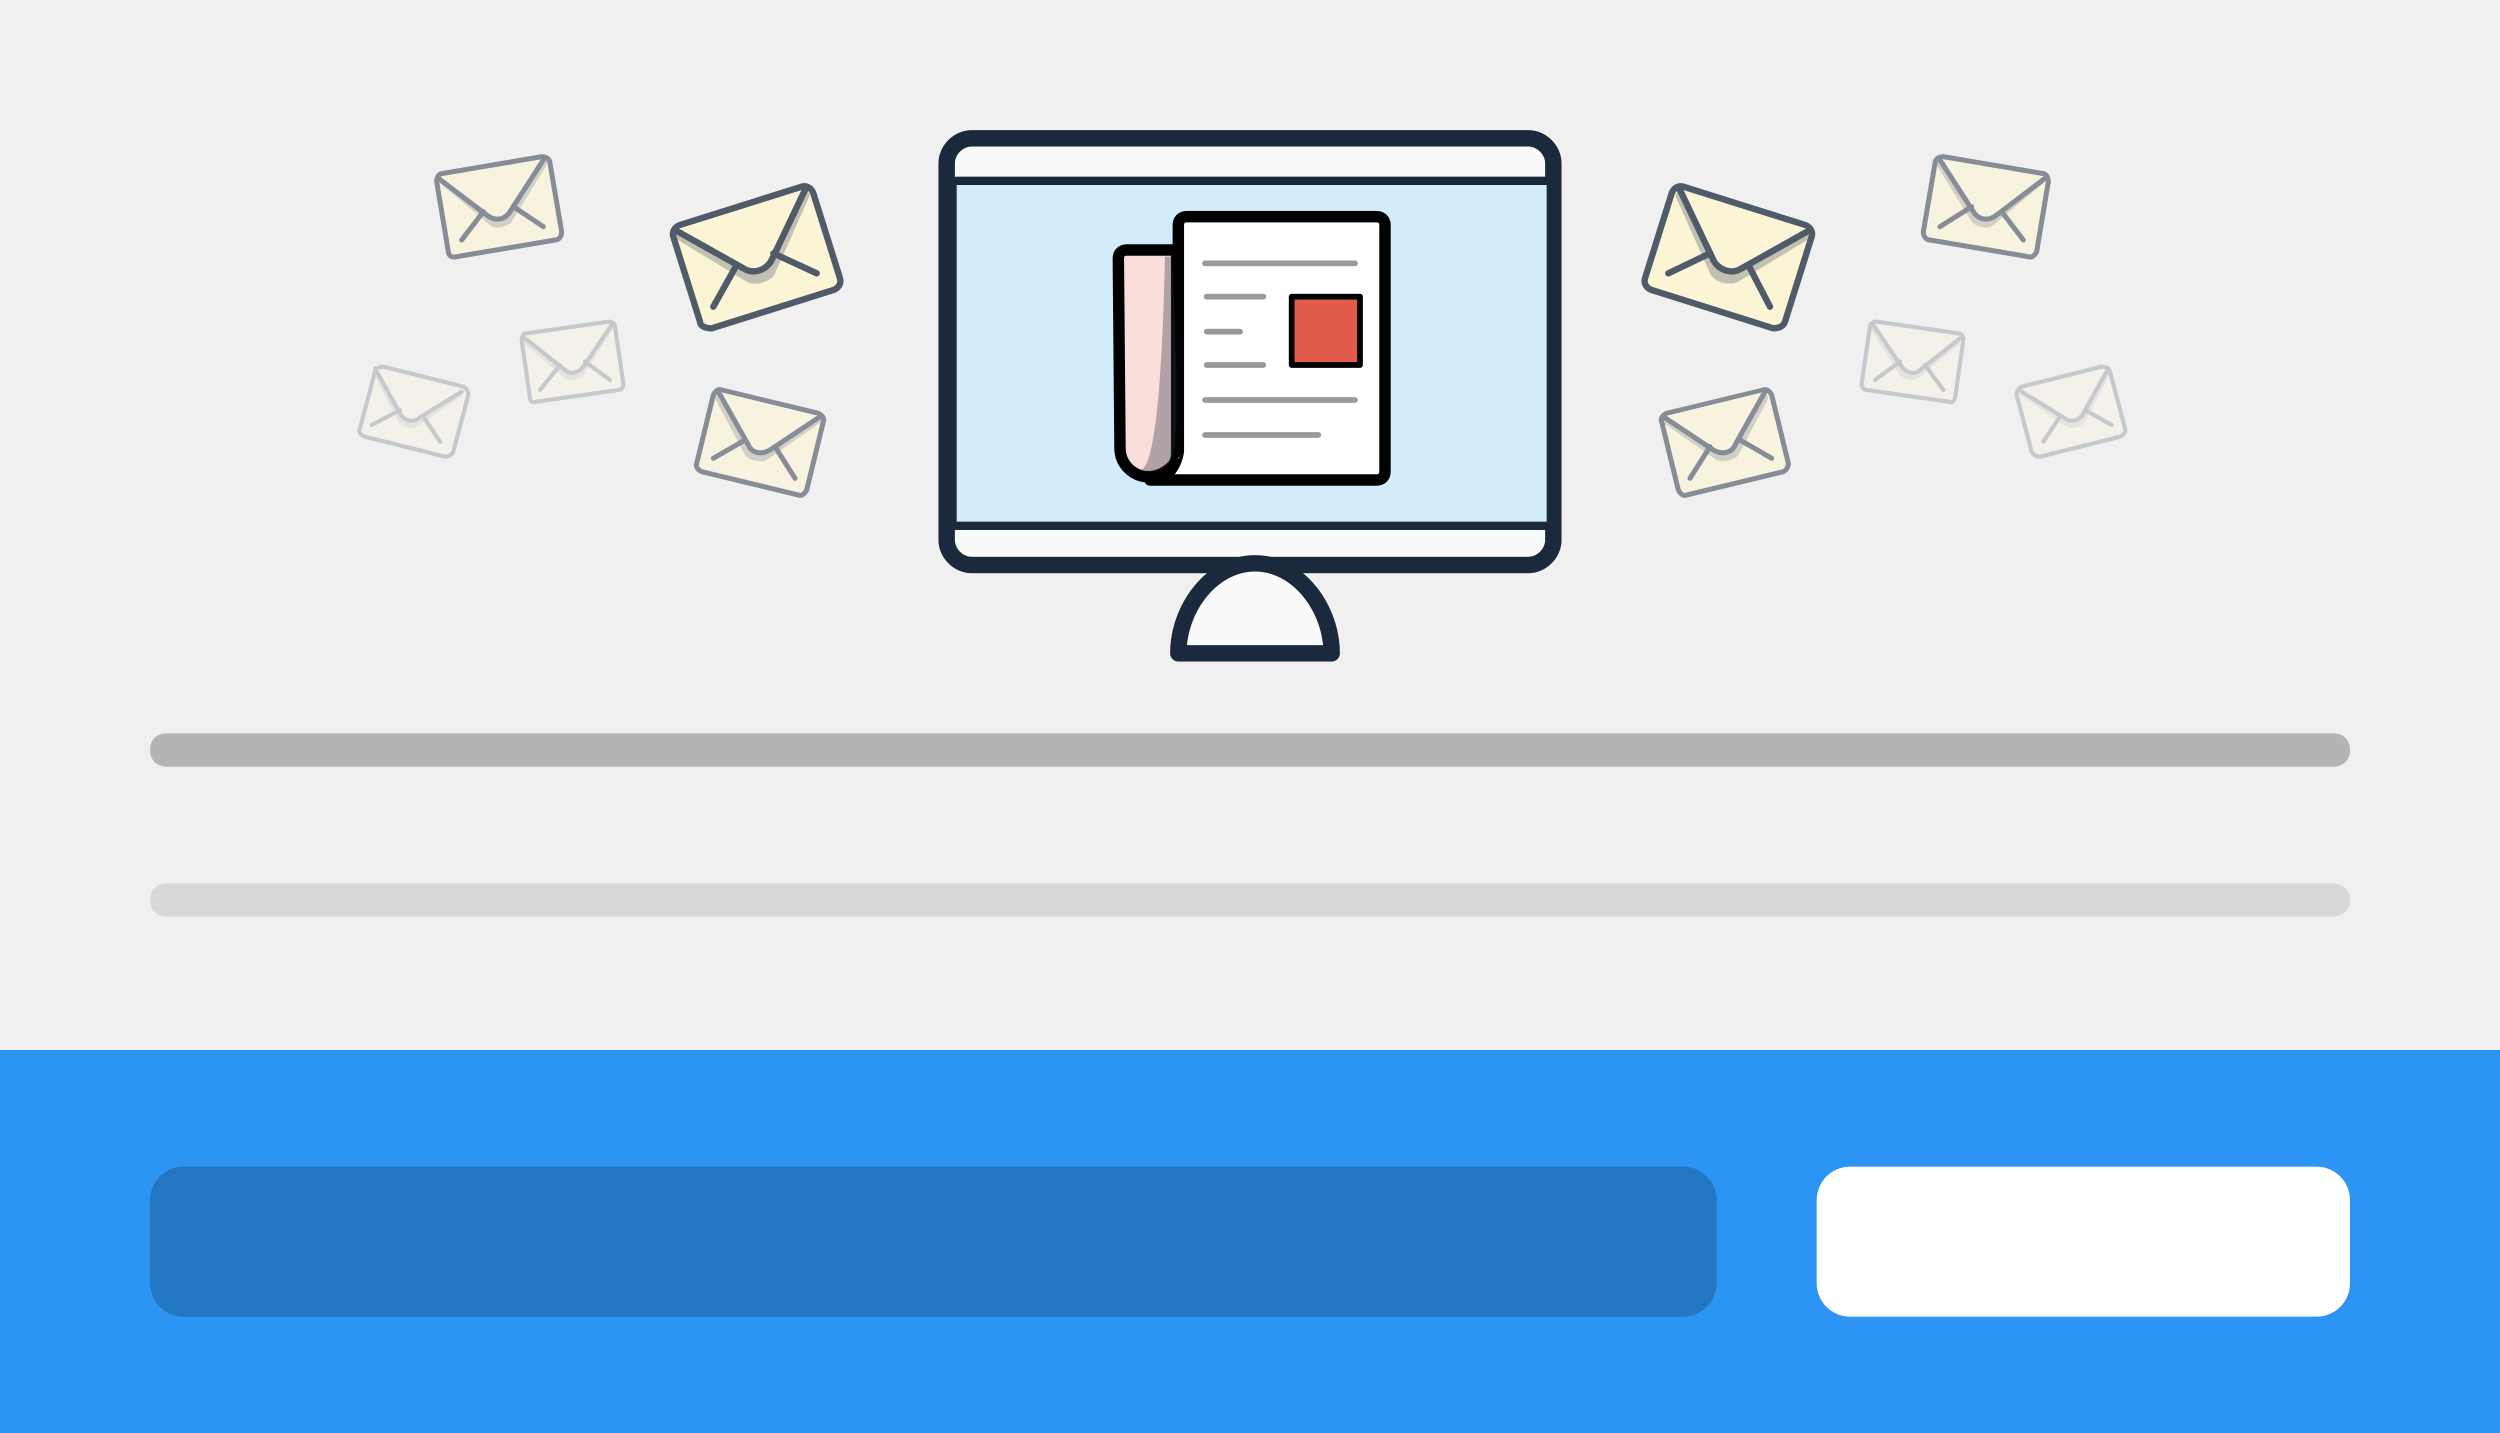 <?xml version="1.0" encoding="utf-8"?>
<!-- Generator: Adobe Illustrator 19.1.0, SVG Export Plug-In . SVG Version: 6.00 Build 0)  -->
<svg version="1.1" id="Layer_1" xmlns="http://www.w3.org/2000/svg" xmlns:xlink="http://www.w3.org/1999/xlink" x="0px" y="0px"
	 viewBox="-320 264 150 86" style="enable-background:new -320 264 150 86;" xml:space="preserve">
<rect x="-320" y="264" width="150" height="86" fill="#808080" stroke="none"/>
<style type="text/css">
	.st0{display:none;}
	.st1{display:inline;fill:#F0F0F0;}
	.st2{display:inline;}
	.st3{fill:#31343B;}
	.st4{fill:#4F535E;}
	.st5{opacity:0.7;}
	.st6{fill:#D9D3CD;}
	.st7{fill:#EDE7DF;}
	.st8{fill:#EBE4DC;}
	.st9{opacity:0.6;}
	.st10{opacity:0.4;}
	.st11{fill:#FFC15E;}
	.st12{opacity:5.000000e-02;}
	.st13{fill:#DBD7D2;}
	.st14{fill:#D3CFC9;}
	.st15{fill:#E57C58;}
	.st16{fill:#C2BEB9;}
	.st17{fill:#B7B3AE;}
	.st18{fill:#FFFFFF;}
	.st19{opacity:5.000000e-02;enable-background:new    ;}
	.st20{fill:#639DC7;}
	.st21{opacity:0.1;}
	.st22{fill:#F5F0EB;}
	.st23{fill:#F59C36;}
	.st24{fill:#74C7A5;}
	.st25{opacity:0.15;enable-background:new    ;}
	.st26{display:inline;fill:#F56D3B;}
	.st27{display:inline;opacity:0.25;enable-background:new    ;}
	.st28{display:inline;opacity:0.1;enable-background:new    ;}
	.st29{display:inline;opacity:0.2;enable-background:new    ;}
	.st30{display:inline;fill:#FFFFFF;}
	.st31{fill:#F0F0F0;}
	.st32{fill:#2C94F2;}
	.st33{opacity:0.25;enable-background:new    ;}
	.st34{opacity:0.1;enable-background:new    ;}
	.st35{opacity:0.2;enable-background:new    ;}
	.st36{fill:#FAFAFA;stroke:#1B293C;stroke-width:0.986;stroke-linecap:round;stroke-linejoin:round;stroke-miterlimit:10;}
	.st37{fill:#D2ECFB;}
	.st38{fill:#1B293C;}
	.st39{fill:#FAFAFA;stroke:#000000;stroke-width:0.986;stroke-linecap:round;stroke-linejoin:round;stroke-miterlimit:10;}
	.st40{fill:#F9DEDB;stroke:#000000;stroke-width:0.686;stroke-linecap:round;stroke-linejoin:round;stroke-miterlimit:10;}
	.st41{fill:#FFFFFF;stroke:#000000;stroke-width:0.686;stroke-linecap:round;stroke-linejoin:round;stroke-miterlimit:10;}
	.st42{fill:none;stroke:#999999;stroke-width:0.343;stroke-linecap:round;stroke-linejoin:round;stroke-miterlimit:10;}
	.st43{fill:#E05B49;stroke:#000000;stroke-width:0.343;stroke-linecap:round;stroke-linejoin:round;stroke-miterlimit:10;}
	.st44{opacity:0.35;fill:#293342;enable-background:new    ;}
	.st45{opacity:0.75;}
	.st46{fill:#FFF5CC;stroke:#1B293C;stroke-width:0.383;stroke-linecap:round;stroke-linejoin:round;stroke-miterlimit:10;}
	.st47{fill:none;stroke:#1B293C;stroke-width:0.383;stroke-linecap:round;stroke-linejoin:round;stroke-miterlimit:10;}
	.st48{opacity:0.5;}
	.st49{fill:#FFF5CC;stroke:#1B293C;stroke-width:0.3;stroke-linecap:round;stroke-linejoin:round;stroke-miterlimit:10;}
	.st50{fill:none;stroke:#1B293C;stroke-width:0.3;stroke-linecap:round;stroke-linejoin:round;stroke-miterlimit:10;}
	.st51{opacity:0.2;}
	.st52{fill:#FFF5CC;stroke:#1B293C;stroke-width:0.249;stroke-linecap:round;stroke-linejoin:round;stroke-miterlimit:10;}
	.st53{fill:none;stroke:#1B293C;stroke-width:0.249;stroke-linecap:round;stroke-linejoin:round;stroke-miterlimit:10;}
</style>
<g id="Layer_1_1_" class="st0">
	<rect x="-320" y="264" class="st1" width="150" height="63"/>
	<g class="st2">
		<g>
			<polygon class="st3" points="-241.6,302.8 -251.6,302.8 -250.6,297.6 -242.5,297.6 			"/>
			<path class="st4" d="M-239,302.8h-15.1v0c0-0.9,0.7-1.6,1.6-1.6h11.9C-239.8,301.2-239,301.9-239,302.8L-239,302.8z"/>
		</g>
		<g class="st5">
			<path class="st6" d="M-212.7,274.8l-0.3,0.3c-0.1,0.1-0.2,0.2-0.2,0.3l-3.5,4.3l6.3,2c0.2-0.1,0.2-0.1,0.1-0.4l-2.1-6.4
				C-212.5,274.8-212.6,274.7-212.7,274.8z"/>
			<path class="st6" d="M-223,278.1l0.5,0c0.1,0,0.2,0,0.3,0.1l5.5,1.4l-4,5.3c-0.2,0.1-0.3,0-0.3-0.2l-2.1-6.4
				C-223.2,278.2-223.1,278.1-223,278.1z"/>
			<path class="st7" d="M-221,284.8l4.2-5.1l6.4,1.6c0.1,0.1,0.1,0.3-0.1,0.3l-10.4,3.3C-220.9,285-221,284.9-221,284.8z"/>
			<path class="st8" d="M-212.5,274.9l-3.8,5.3c-0.1,0.2-0.4,0.3-0.6,0.2l-6.3-2.1c-0.1-0.1-0.1-0.3,0.1-0.3l10.4-3.3
				C-212.6,274.7-212.5,274.8-212.5,274.9z"/>
		</g>
		<g class="st5">
			<path class="st6" d="M-269.2,284.5l-0.5,0.1c-0.1,0-0.2,0.1-0.3,0.1l-5.1,2.2l4.6,4.7c0.2,0,0.3,0,0.3-0.3l1.2-6.6
				C-269,284.6-269.1,284.5-269.2,284.5z"/>
			<path class="st6" d="M-279.9,282.5l0.4,0.3c0.1,0.1,0.2,0.1,0.3,0.2l4.2,3.9l-6,2.8c-0.2,0-0.2-0.1-0.2-0.4l1.2-6.6
				C-280.1,282.5-280,282.5-279.9,282.5z"/>
			<path class="st7" d="M-281.3,289.3l6.1-2.5l4.9,4.5c0,0.1-0.1,0.3-0.2,0.2l-10.7-2C-281.3,289.6-281.3,289.5-281.3,289.3z"/>
			<path class="st8" d="M-269.1,284.7l-5.9,2.9c-0.2,0.1-0.4,0.1-0.6-0.1l-4.6-4.8c0-0.1,0.1-0.3,0.2-0.2l10.7,2
				C-269.1,284.5-269,284.6-269.1,284.7z"/>
		</g>
		<g class="st9">
			<path class="st6" d="M-203.5,288.3l-0.3,0c-0.1,0-0.2,0-0.2,0l-4,0.4l2.2,4.2c0.1,0.1,0.2,0,0.3-0.1l2.2-4.3
				C-203.4,288.4-203.4,288.3-203.5,288.3z"/>
			<path class="st6" d="M-210.4,284.8l0.2,0.3c0.1,0.1,0.1,0.1,0.1,0.2l2.1,3.6l-4.7,0.6c-0.1-0.1-0.1-0.1-0.1-0.3l2.2-4.3
				C-210.6,284.8-210.5,284.7-210.4,284.8z"/>
			<path class="st7" d="M-212.8,289.2l4.7-0.4l2.4,4.1c0,0.1-0.1,0.2-0.2,0.1l-7-3.6C-212.8,289.4-212.8,289.3-212.8,289.2z"/>
			<path class="st8" d="M-203.4,288.5l-4.6,0.8c-0.2,0-0.3,0-0.4-0.2l-2.1-4.3c0-0.1,0.1-0.2,0.2-0.1l7,3.6
				C-203.4,288.4-203.4,288.5-203.4,288.5z"/>
		</g>
		<g class="st9">
			<path class="st6" d="M-281.3,276l-0.2,0.2c-0.1,0.1-0.1,0.1-0.1,0.2l-2.1,3.4l4.7,0.8c0.1-0.1,0.2-0.1,0.1-0.3l-2.1-4.4
				C-281.2,275.9-281.3,275.9-281.3,276z"/>
			<path class="st6" d="M-288.4,279.3l0.3,0c0.1,0,0.2,0,0.2,0l4.1,0.5l-2.4,4.1c-0.1,0.1-0.2,0-0.3-0.1l-2.1-4.4
				C-288.5,279.4-288.5,279.3-288.4,279.3z"/>
			<path class="st7" d="M-286.4,283.8l2.6-4l4.7,0.6c0.1,0.1,0.1,0.2,0,0.2l-7.1,3.3C-286.3,284-286.4,283.9-286.4,283.8z"/>
			<path class="st8" d="M-281.1,276.1l-2.2,4.1c-0.1,0.1-0.2,0.2-0.4,0.2l-4.7-0.9c-0.1-0.1-0.1-0.2,0-0.2l7.1-3.3
				C-281.2,275.9-281.1,276-281.1,276.1z"/>
		</g>
		<g class="st9">
			<path class="st6" d="M-224.8,287.4l-0.2,0.3c-0.1,0.1-0.1,0.1-0.1,0.2l-1.8,3.6l4.7,0.5c0.1-0.1,0.1-0.1,0-0.3l-2.4-4.2
				C-224.7,287.4-224.8,287.3-224.8,287.4z"/>
			<path class="st6" d="M-231.6,291.2l0.3,0c0.1,0,0.2,0,0.2,0l4.1,0.2l-2.1,4.3c-0.1,0.1-0.2,0.1-0.3-0.1l-2.4-4.2
				C-231.7,291.3-231.7,291.2-231.6,291.2z"/>
			<path class="st7" d="M-229.2,295.6l2.3-4.2l4.8,0.2c0.1,0.1,0.1,0.2,0,0.2l-6.8,3.9C-229.1,295.8-229.2,295.7-229.2,295.6z"/>
			<path class="st8" d="M-224.6,287.5l-1.9,4.3c-0.1,0.1-0.2,0.2-0.4,0.2l-4.7-0.6c-0.1-0.1-0.1-0.2,0-0.2l6.8-3.9
				C-224.7,287.3-224.6,287.4-224.6,287.5z"/>
		</g>
		<g class="st9">
			<path class="st6" d="M-200,279.4l-0.1,0.1c0,0-0.1,0.1-0.1,0.1l-1.5,1.8l2.6,0.9c0.1,0,0.1-0.1,0.1-0.2l-0.8-2.7
				C-199.9,279.4-199.9,279.3-200,279.4z"/>
			<path class="st6" d="M-204.3,280.6l0.2,0c0,0,0.1,0,0.1,0l2.3,0.7l-1.7,2.1c-0.1,0-0.1,0-0.1-0.1L-204.3,280.6
				C-204.4,280.6-204.4,280.6-204.3,280.6z"/>
			<path class="st7" d="M-203.6,283.4l1.8-2.1l2.7,0.8c0,0,0,0.1,0,0.1L-203.6,283.4C-203.5,283.5-203.6,283.5-203.6,283.4z"/>
			<path class="st8" d="M-199.9,279.4l-1.6,2.2c-0.1,0.1-0.2,0.1-0.2,0.1l-2.6-1c0,0,0-0.1,0-0.1L-199.9,279.4
				C-199.9,279.3-199.9,279.4-199.9,279.4z"/>
		</g>
		<g class="st10">
			<path class="st6" d="M-190.5,287.8l-0.1,0c0,0-0.1,0-0.1,0l-1.5,0.4l1.1,1.5c0.1,0,0.1,0,0.1-0.1L-190.5,287.8
				C-190.4,287.9-190.4,287.8-190.5,287.8z"/>
			<path class="st6" d="M-193.3,286.9L-193.3,286.9c0.1,0.1,0.1,0.1,0.2,0.2l1,1.2l-1.8,0.5c-0.1,0-0.1,0,0-0.1L-193.3,286.9
				C-193.4,286.9-193.4,286.9-193.3,286.9z"/>
			<path class="st7" d="M-194,288.7l1.8-0.4l1.2,1.4c0,0,0,0.1-0.1,0.1L-194,288.7C-194,288.8-194,288.7-194,288.7z"/>
			<path class="st8" d="M-190.5,287.9l-1.7,0.6c-0.1,0-0.1,0-0.2-0.1l-1.1-1.5c0,0,0-0.1,0.1-0.1L-190.5,287.9
				C-190.4,287.8-190.4,287.9-190.5,287.9z"/>
		</g>
		<g class="st10">
			<path class="st6" d="M-301.4,281.4L-301.4,281.4c-0.1,0.1-0.1,0.1-0.1,0.2l-0.8,1.3l1.8,0.3c0.1,0,0.1,0,0-0.1L-301.4,281.4
				C-301.3,281.4-301.4,281.4-301.4,281.4z"/>
			<path class="st6" d="M-304.1,282.8l0.1,0c0,0,0.1,0,0.1,0l1.6,0.1l-0.9,1.6c-0.1,0-0.1,0-0.1,0L-304.1,282.8
				C-304.1,282.8-304.1,282.8-304.1,282.8z"/>
			<path class="st7" d="M-303.2,284.5l0.9-1.6l1.8,0.2c0,0,0,0.1,0,0.1L-303.2,284.5C-303.2,284.6-303.2,284.6-303.2,284.5z"/>
			<path class="st8" d="M-301.3,281.5l-0.8,1.6c0,0.1-0.1,0.1-0.1,0.1l-1.8-0.3c0,0,0-0.1,0-0.1L-301.3,281.5
				C-301.4,281.4-301.3,281.4-301.3,281.5z"/>
		</g>
		<g class="st9">
			<path class="st6" d="M-290.7,285.3l-0.2,0c0,0-0.1,0-0.1,0l-2.3,0.4l1.4,2.4c0.1,0,0.1,0,0.2-0.1l1.1-2.6
				C-290.6,285.4-290.6,285.3-290.7,285.3z"/>
			<path class="st6" d="M-294.8,283.5l0.1,0.1c0,0,0.1,0.1,0.1,0.1l1.3,2l-2.7,0.5c-0.1,0-0.1-0.1,0-0.2l1.1-2.6
				C-294.9,283.5-294.8,283.4-294.8,283.5z"/>
			<path class="st7" d="M-296,286.1l2.7-0.4l1.5,2.3c0,0.1-0.1,0.1-0.1,0.1l-4.1-1.9C-296.1,286.2-296.1,286.1-296,286.1z"/>
			<path class="st8" d="M-290.6,285.5l-2.7,0.6c-0.1,0-0.2,0-0.2-0.1l-1.3-2.4c0-0.1,0.1-0.1,0.1-0.1l4.1,1.9
				C-290.6,285.4-290.6,285.4-290.6,285.5z"/>
		</g>
		<g class="st9">
			<path class="st6" d="M-263.9,289.7l-0.2,0.1c0,0-0.1,0.1-0.1,0.1l-1.6,1.7l2.5,1.1c0.1,0,0.1-0.1,0.1-0.2L-263.9,289.7
				C-263.8,289.7-263.8,289.7-263.9,289.7z"/>
			<path class="st6" d="M-268.3,290.7l0.2,0c0,0,0.1,0,0.1,0l2.2,0.8l-1.9,2c-0.1,0-0.1,0-0.1-0.1L-268.3,290.7
				C-268.3,290.7-268.3,290.7-268.3,290.7z"/>
			<path class="st7" d="M-267.7,293.5l2-1.9l2.6,0.9c0,0,0,0.1,0,0.1L-267.7,293.5C-267.7,293.6-267.7,293.6-267.7,293.5z"/>
			<path class="st8" d="M-263.8,289.8l-1.8,2.1c-0.1,0.1-0.2,0.1-0.2,0.1l-2.5-1.1c0,0,0-0.1,0-0.1L-263.8,289.8
				C-263.8,289.7-263.7,289.8-263.8,289.8z"/>
		</g>
		<g>
			<path class="st6" d="M-215.5,282.9l-0.6,0.1c-0.2,0-0.3,0-0.5,0.1l-7.4,2l5.4,7.2c0.3,0.1,0.4,0,0.5-0.3l2.8-8.8
				C-215.2,283-215.3,282.9-215.5,282.9z"/>
			<path class="st6" d="M-229.6,278.3l0.5,0.4c0.1,0.1,0.2,0.2,0.3,0.3l5,6.1l-8.7,2.6c-0.3-0.1-0.3-0.2-0.2-0.5l2.8-8.8
				C-229.9,278.3-229.7,278.2-229.6,278.3z"/>
			<path class="st7" d="M-232.7,287.3l8.8-2.2l5.8,7c0,0.2-0.1,0.3-0.3,0.3l-14.2-4.6C-232.8,287.7-232.8,287.4-232.7,287.3z"/>
			<path class="st8" d="M-215.4,283.2l-8.5,2.9c-0.3,0.1-0.6,0-0.8-0.2l-5.3-7.4c0-0.2,0.1-0.3,0.3-0.3l14.2,4.6
				C-215.3,282.9-215.2,283.1-215.4,283.2z"/>
		</g>
		<g>
			<path class="st6" d="M-257.4,284.3l-0.6-0.1c-0.1,0-0.3,0-0.5,0l-7.6,0l3.3,8.4c0.3,0.2,0.3,0.1,0.5-0.2l5-7.7
				C-257.2,284.5-257.3,284.4-257.4,284.3z"/>
			<path class="st6" d="M-269.8,276.1l0.3,0.5c0.1,0.1,0.2,0.3,0.2,0.4l3.2,7.2l-9.1,0.2c-0.3-0.2-0.2-0.3-0.1-0.6l5-7.7
				C-270.1,276-269.9,276-269.8,276.1z"/>
			<path class="st7" d="M-275.2,284l9.1,0.2l3.7,8.3c0,0.2-0.2,0.3-0.4,0.2l-12.5-8.3C-275.4,284.3-275.4,284.1-275.2,284z"/>
			<path class="st8" d="M-257.4,284.7l-9,0.5c-0.3,0-0.6-0.2-0.7-0.4l-3.2-8.5c0-0.2,0.2-0.3,0.4-0.2l12.5,8.3
				C-257.2,284.4-257.3,284.6-257.4,284.7z"/>
		</g>
		<g>
			<path class="st11" d="M-263.4,296.5c-0.5,0-1-0.4-1-1v-20.8c0-0.5,0.4-1,1-1h33.7c0.5,0,1,0.4,1,1v20.8c0,0.5-0.4,1-1,1H-263.4z"
				/>
			<path class="st4" d="M-229.8,274.8l0,20.7l-33.7,0l0-20.7H-229.8 M-229.8,272.8h-33.7c-1.1,0-2,0.9-2,2v20.8c0,1.1,0.9,2,2,2
				h33.7c1.1,0,2-0.9,2-2v-20.8C-227.8,273.7-228.7,272.8-229.8,272.8L-229.8,272.8z"/>
		</g>
		<g>
			<g class="st12">
				<rect x="-260.2" y="283.4" width="1.1" height="12.3"/>
			</g>
			<path class="st13" d="M-259.1,282.1v12.2c0,0.8-0.7,1.5-1.5,1.5h11.8c0.8,0,1.5-0.7,1.5-1.5v-8.5l-3.5-3.7H-259.1z"/>
			<rect x="-252.6" y="286.3" class="st14" width="3.9" height="0.7"/>
			<rect x="-257.6" y="286.3" class="st15" width="4.1" height="4.1"/>
			<rect x="-252.6" y="288" class="st14" width="3.9" height="0.7"/>
			<rect x="-252.6" y="289.6" class="st14" width="3.9" height="0.7"/>
			<rect x="-257.6" y="291.3" class="st16" width="8.8" height="0.7"/>
			<rect x="-257.6" y="292.9" class="st16" width="8.8" height="0.7"/>
			<rect x="-257.6" y="284.1" class="st17" width="8.8" height="1.3"/>
			<polygon class="st18" points="-250.8,285.8 -247.3,285.8 -250.8,282.1 			"/>
			<polygon class="st19" points="-247.3,285.8 -250.8,285.8 -247.3,288.9 			"/>
		</g>
		<g>
			<g class="st12">
				<rect x="-245.8" y="283.4" width="1.1" height="12.3"/>
			</g>
			<path class="st13" d="M-244.7,282.1v12.2c0,0.8-0.7,1.5-1.5,1.5h11.8c0.8,0,1.5-0.7,1.5-1.5v-8.5l-3.5-3.7H-244.7z"/>
			<rect x="-243.3" y="286.3" class="st16" width="4.1" height="0.7"/>
			<rect x="-243.3" y="288" class="st16" width="4.1" height="0.7"/>
			<rect x="-243.3" y="289.6" class="st16" width="4.1" height="0.7"/>
			<rect x="-243.3" y="291.3" class="st16" width="8.8" height="0.7"/>
			<rect x="-243.3" y="292.9" class="st16" width="8.8" height="0.7"/>
			<rect x="-243.3" y="284.1" class="st17" width="8.8" height="1.3"/>
			<polygon class="st18" points="-236.4,285.8 -232.9,285.8 -236.4,282.1 			"/>
			<polygon class="st19" points="-232.9,285.8 -236.4,285.8 -232.9,288.9 			"/>
			<rect x="-238.5" y="286.3" class="st20" width="4.1" height="4.1"/>
		</g>
		<g>
			<g class="st21">
				<rect x="-254.3" y="282.1" width="1.1" height="13.6"/>
			</g>
			<g class="st21">
				<rect x="-240.9" y="282.1" width="2.6" height="13.6"/>
			</g>
			<path class="st22" d="M-253.2,276.4v17.9c0,0.8-0.7,1.5-1.5,1.5h14c0.8,0,1.5-0.7,1.5-1.5V280l-3.5-3.7H-253.2z"/>
			<rect x="-245.5" y="280.6" class="st14" width="4.8" height="0.7"/>
			<rect x="-251.7" y="280.6" class="st23" width="5.3" height="5.7"/>
			<rect x="-245.5" y="282.3" class="st14" width="4.8" height="0.7"/>
			<rect x="-245.5" y="283.9" class="st14" width="4.8" height="0.7"/>
			<rect x="-245.5" y="285.6" class="st14" width="4.8" height="0.7"/>
			<rect x="-251.7" y="287.2" class="st14" width="11.1" height="0.7"/>
			<rect x="-251.7" y="288.9" class="st14" width="11.1" height="0.7"/>
			<rect x="-251.7" y="290.5" class="st14" width="5.3" height="0.7"/>
			<rect x="-251.7" y="292.2" class="st14" width="5.3" height="0.7"/>
			<rect x="-251.7" y="293.9" class="st14" width="5.3" height="0.7"/>
			<rect x="-251.7" y="278.4" class="st17" width="11.1" height="1.3"/>
			<polygon class="st18" points="-242.7,280 -239.2,280 -242.7,276.4 			"/>
			<polygon class="st19" points="-239.2,280 -242.7,280 -239.2,283.2 			"/>
			<rect x="-245.5" y="290.5" class="st24" width="4.8" height="4.1"/>
		</g>
		<polygon class="st25" points="-250.6,298 -242.5,298 -242.2,300 		"/>
	</g>
	<rect x="-320" y="327" class="st26" width="150" height="23"/>
	<path class="st27" d="M-180,310h-130c-0.6,0-1-0.4-1-1l0,0c0-0.6,0.4-1,1-1h130c0.6,0,1,0.4,1,1l0,0C-179,309.6-179.4,310-180,310z
		"/>
	<path class="st28" d="M-180,319h-130c-0.6,0-1-0.4-1-1l0,0c0-0.6,0.4-1,1-1h130c0.6,0,1,0.4,1,1l0,0C-179,318.6-179.4,319-180,319z
		"/>
	<path class="st29" d="M-218,343h-92c-0.6,0-1-0.4-1-1v-7c0-0.6,0.4-1,1-1h92c0.6,0,1,0.4,1,1v7C-217,342.6-217.4,343-218,343z"/>
	<path class="st30" d="M-180,343h-30c-0.6,0-1-0.4-1-1v-7c0-0.6,0.4-1,1-1h30c0.6,0,1,0.4,1,1v7C-179,342.6-179.4,343-180,343z"/>
</g>
<rect x="-320" y="264" class="st31" width="150" height="63"/>
<rect x="-320" y="327" class="st32" width="150" height="23"/>
<path class="st33" d="M-180,310h-130c-0.6,0-1-0.4-1-1l0,0c0-0.6,0.4-1,1-1h130c0.6,0,1,0.4,1,1l0,0C-179,309.6-179.4,310-180,310z"
	/>
<path class="st34" d="M-180,319h-130c-0.6,0-1-0.4-1-1l0,0c0-0.6,0.4-1,1-1h130c0.6,0,1,0.4,1,1l0,0C-179,318.6-179.4,319-180,319z"
	/>
<path class="st35" d="M-219,343h-90c-1.1,0-2-0.9-2-2v-5c0-1.1,0.9-2,2-2h90c1.1,0,2,0.9,2,2v5C-217,342.1-217.9,343-219,343z"/>
<path class="st18" d="M-181,343h-28c-1.1,0-2-0.9-2-2v-5c0-1.1,0.9-2,2-2h28c1.1,0,2,0.9,2,2v5C-179,342.1-179.9,343-181,343z"/>
<path class="st36" d="M-226.8,296.4c0,0.8-0.7,1.5-1.5,1.5h-33.4c-0.8,0-1.5-0.7-1.5-1.5v-22.6c0-0.8,0.7-1.5,1.5-1.5h33.4
	c0.8,0,1.5,0.7,1.5,1.5L-226.8,296.4L-226.8,296.4z"/>
<g>
	<path class="st37" d="M-262.6,295.5c-0.1,0-0.2-0.1-0.2-0.2v-20.2c0-0.1,0.1-0.2,0.2-0.2h35.4c0.1,0,0.2,0.1,0.2,0.2v20.2
		c0,0.1-0.1,0.2-0.2,0.2H-262.6z"/>
	<path class="st38" d="M-227.2,275.1v20.2h-35.4v-20.2H-227.2 M-227.2,274.6h-35.4c-0.3,0-0.5,0.2-0.5,0.5v20.2
		c0,0.3,0.2,0.5,0.5,0.5h35.4c0.3,0,0.5-0.2,0.5-0.5v-20.2C-226.7,274.8-227,274.6-227.2,274.6L-227.2,274.6z"/>
</g>
<path class="st36" d="M-249.3,303.2c0-2.7,2-5.4,4.6-5.4s4.6,2.7,4.6,5.4H-249.3z"/>
<path class="st39" d="M-244.7,302.3"/>
<path class="st40" d="M-252.8,290.9c0,1.4,1.7,2.4,3.1,1.1c0.2-0.2,0.3-0.5,0.3-0.7V279h-3c-0.3,0-0.5,0.2-0.5,0.5L-252.8,290.9
	L-252.8,290.9z"/>
<path class="st41" d="M-251,292.8h13.6c0.3,0,0.5-0.2,0.5-0.5v-14.8c0-0.3-0.2-0.5-0.5-0.5h-11.4c-0.3,0-0.5,0.2-0.5,0.5v13.6
	C-249.3,291.1-249.5,292.8-251,292.8z"/>
<line class="st42" x1="-247.6" y1="281.8" x2="-244.2" y2="281.8"/>
<line class="st42" x1="-247.7" y1="279.8" x2="-238.7" y2="279.8"/>
<line class="st42" x1="-247.6" y1="283.9" x2="-245.6" y2="283.9"/>
<line class="st42" x1="-247.6" y1="285.9" x2="-244.2" y2="285.9"/>
<rect x="-242.5" y="281.8" class="st43" width="4.1" height="4.1"/>
<line class="st42" x1="-247.7" y1="288" x2="-238.7" y2="288"/>
<line class="st42" x1="-247.7" y1="290.1" x2="-240.9" y2="290.1"/>
<path class="st44" d="M-249.7,279.4h-0.4c-0.1,4.6-0.4,12.8-1.5,12.8c0,0,1.7,0.6,2-1C-249.1,289.4-249.7,279.4-249.7,279.4z"/>
<g class="st45">
	<path class="st46" d="M-212.9,283.3l1.6-5.1c0.1-0.3-0.1-0.6-0.4-0.7l-7.3-2.3c-0.3-0.1-0.6,0.1-0.7,0.4l-1.6,5.1
		c-0.1,0.3,0.1,0.6,0.4,0.7l7.3,2.3C-213.3,283.7-213,283.6-212.9,283.3z"/>
	<path class="st44" d="M-219.5,275.7l2.1,4.7c0.2,0.5,1.2,0.8,1.7,0.5l4.3-2.6l0.1-0.4l-8-2.5L-219.5,275.7z"/>
	<path class="st46" d="M-219.2,275.4l2,4.2c0.3,0.6,1.1,0.9,1.7,0.5l4.1-2.3"/>
	<line class="st47" x1="-217.4" y1="279.2" x2="-219.9" y2="280.4"/>
	<line class="st47" x1="-215.1" y1="279.9" x2="-213.8" y2="282.4"/>
</g>
<g class="st48">
	<path class="st49" d="M-212.7,291.8l-1-4.1c-0.1-0.2-0.3-0.4-0.5-0.3l-5.8,1.4c-0.2,0.1-0.4,0.3-0.3,0.5l1,4.1
		c0.1,0.2,0.3,0.4,0.5,0.3l5.8-1.4C-212.8,292.2-212.7,292-212.7,291.8z"/>
	<path class="st44" d="M-220.3,289.3l3.3,2.3c0.3,0.2,1.1,0,1.3-0.3l1.8-3.4l-0.1-0.3l-6.4,1.5L-220.3,289.3z"/>
	<path class="st49" d="M-220.2,289l3,2c0.5,0.3,1.1,0.2,1.3-0.3l1.8-3.2"/>
	<line class="st50" x1="-217.4" y1="290.8" x2="-218.6" y2="292.7"/>
	<line class="st50" x1="-215.6" y1="290.4" x2="-213.7" y2="291.5"/>
</g>
<g class="st48">
	<path class="st49" d="M-197.8,279.1l0.7-4.2c0-0.2-0.1-0.5-0.4-0.5l-5.9-1c-0.2,0-0.5,0.1-0.5,0.4l-0.7,4.1c0,0.2,0.1,0.5,0.4,0.5
		l5.9,1C-198.1,279.5-197.9,279.3-197.8,279.1z"/>
	<path class="st44" d="M-203.8,273.9l2.1,3.4c0.2,0.3,1,0.5,1.3,0.2l3-2.5v-0.3l-6.5-1.1L-203.8,273.9z"/>
	<path class="st49" d="M-203.6,273.6l2,3.1c0.3,0.5,0.9,0.6,1.4,0.2l2.9-2.2"/>
	<line class="st50" x1="-201.7" y1="276.4" x2="-203.6" y2="277.6"/>
	<line class="st50" x1="-199.9" y1="276.7" x2="-198.6" y2="278.4"/>
</g>
<g class="st51">
	<path class="st52" d="M-202.7,287.9l0.5-3.5c0-0.2-0.1-0.4-0.3-0.4l-4.9-0.7c-0.2,0-0.4,0.1-0.4,0.3l-0.5,3.4
		c0,0.2,0.1,0.4,0.3,0.4l4.9,0.7C-202.9,288.2-202.8,288.1-202.7,287.9z"/>
	<path class="st44" d="M-207.8,283.7l1.8,2.8c0.2,0.3,0.9,0.4,1.1,0.2l2.5-2.1v-0.2l-5.4-0.8L-207.8,283.7z"/>
	<path class="st52" d="M-207.6,283.5l1.7,2.5c0.3,0.4,0.8,0.5,1.1,0.2l2.4-1.9"/>
	<line class="st53" x1="-206" y1="285.7" x2="-207.5" y2="286.8"/>
	<line class="st53" x1="-204.5" y1="285.9" x2="-203.4" y2="287.4"/>
</g>
<g class="st51">
	<path class="st52" d="M-192.5,289.7l-0.9-3.4c-0.1-0.2-0.3-0.3-0.5-0.3l-4.8,1.2c-0.2,0.1-0.3,0.3-0.3,0.5l0.9,3.4
		c0.1,0.2,0.3,0.3,0.5,0.3l4.8-1.2C-192.6,290.1-192.4,289.9-192.5,289.7z"/>
	<path class="st44" d="M-198.8,287.7l2.8,1.9c0.3,0.2,0.9,0,1.1-0.3l1.5-2.9l-0.1-0.2l-5.3,1.4V287.7z"/>
	<path class="st52" d="M-198.7,287.5l2.6,1.6c0.4,0.3,0.9,0.1,1.1-0.3l1.5-2.7"/>
	<line class="st53" x1="-196.4" y1="289" x2="-197.4" y2="290.5"/>
	<line class="st53" x1="-194.9" y1="288.6" x2="-193.3" y2="289.5"/>
</g>
<g class="st45">
	<path class="st46" d="M-278,283.3l-1.6-5.1c-0.1-0.3,0.1-0.6,0.4-0.7l7.3-2.3c0.3-0.1,0.6,0.1,0.7,0.4l1.6,5.1
		c0.1,0.3-0.1,0.6-0.4,0.7l-7.3,2.3C-277.6,283.7-278,283.6-278,283.3z"/>
	<path class="st44" d="M-271.4,275.7l-2.1,4.7c-0.2,0.5-1.2,0.8-1.7,0.5l-4.3-2.6l-0.1-0.4l8-2.5L-271.4,275.7z"/>
	<path class="st46" d="M-271.7,275.4l-2,4.2c-0.3,0.6-1.1,0.9-1.7,0.5l-4.1-2.3"/>
	<line class="st47" x1="-273.6" y1="279.2" x2="-271" y2="280.4"/>
	<line class="st47" x1="-275.8" y1="279.9" x2="-277.2" y2="282.4"/>
</g>
<g class="st48">
	<path class="st49" d="M-278.2,291.8l1-4.1c0.1-0.2,0.3-0.4,0.5-0.3l5.8,1.4c0.2,0.1,0.4,0.3,0.3,0.5l-1,4.1
		c-0.1,0.2-0.3,0.4-0.5,0.3l-5.8-1.4C-278.1,292.2-278.3,292-278.2,291.8z"/>
	<path class="st44" d="M-270.7,289.3l-3.3,2.3c-0.3,0.2-1.1,0-1.3-0.3l-1.8-3.4l0.1-0.3l6.4,1.5L-270.7,289.3z"/>
	<path class="st49" d="M-270.8,289l-3,2c-0.5,0.3-1.1,0.2-1.3-0.3l-1.8-3.2"/>
	<line class="st50" x1="-273.5" y1="290.8" x2="-272.3" y2="292.7"/>
	<line class="st50" x1="-275.3" y1="290.4" x2="-277.2" y2="291.5"/>
</g>
<g class="st48">
	<path class="st49" d="M-293.1,279.1l-0.7-4.2c0-0.2,0.1-0.5,0.4-0.5l5.9-1c0.2,0,0.5,0.1,0.5,0.4l0.7,4.1c0,0.2-0.1,0.5-0.4,0.5
		l-5.9,1C-292.9,279.5-293.1,279.3-293.1,279.1z"/>
	<path class="st44" d="M-287.2,273.9l-2.1,3.4c-0.2,0.3-1,0.5-1.3,0.2l-3-2.5v-0.3l6.5-1.1L-287.2,273.9z"/>
	<path class="st49" d="M-287.4,273.6l-2,3.1c-0.3,0.5-0.9,0.6-1.4,0.2l-2.9-2.2"/>
	<line class="st50" x1="-289.2" y1="276.4" x2="-287.4" y2="277.6"/>
	<line class="st50" x1="-291" y1="276.7" x2="-292.3" y2="278.4"/>
</g>
<g class="st51">
	<path class="st52" d="M-288.2,287.9l-0.5-3.5c0-0.2,0.1-0.4,0.3-0.4l4.9-0.7c0.2,0,0.4,0.1,0.4,0.3l0.5,3.4c0,0.2-0.1,0.4-0.3,0.4
		l-4.9,0.7C-288,288.2-288.2,288.1-288.2,287.9z"/>
	<path class="st44" d="M-283.2,283.7l-1.8,2.8c-0.2,0.3-0.9,0.4-1.1,0.2l-2.5-2.1v-0.2l5.4-0.8V283.7z"/>
	<path class="st52" d="M-283.3,283.5l-1.7,2.5c-0.3,0.4-0.8,0.5-1.1,0.2l-2.4-1.9"/>
	<line class="st53" x1="-284.9" y1="285.7" x2="-283.4" y2="286.8"/>
	<line class="st53" x1="-286.4" y1="285.9" x2="-287.6" y2="287.4"/>
</g>
<g class="st51">
	<path class="st52" d="M-298.4,289.7l0.9-3.4c0.1-0.2,0.3-0.3,0.5-0.3l4.8,1.2c0.2,0.1,0.3,0.3,0.3,0.5l-0.9,3.4
		c-0.1,0.2-0.3,0.3-0.5,0.3l-4.8-1.2C-298.4,290.1-298.5,289.9-298.4,289.7z"/>
	<path class="st44" d="M-292.2,287.7l-2.8,1.9c-0.3,0.2-0.9,0-1.1-0.3l-1.5-2.9l0.1-0.2l5.3,1.4V287.7z"/>
	<path class="st52" d="M-292.3,287.5l-2.6,1.6c-0.4,0.3-0.9,0.1-1.1-0.3l-1.5-2.7"/>
	<line class="st53" x1="-294.6" y1="289" x2="-293.6" y2="290.5"/>
	<line class="st53" x1="-296" y1="288.6" x2="-297.7" y2="289.5"/>
</g>
</svg>
